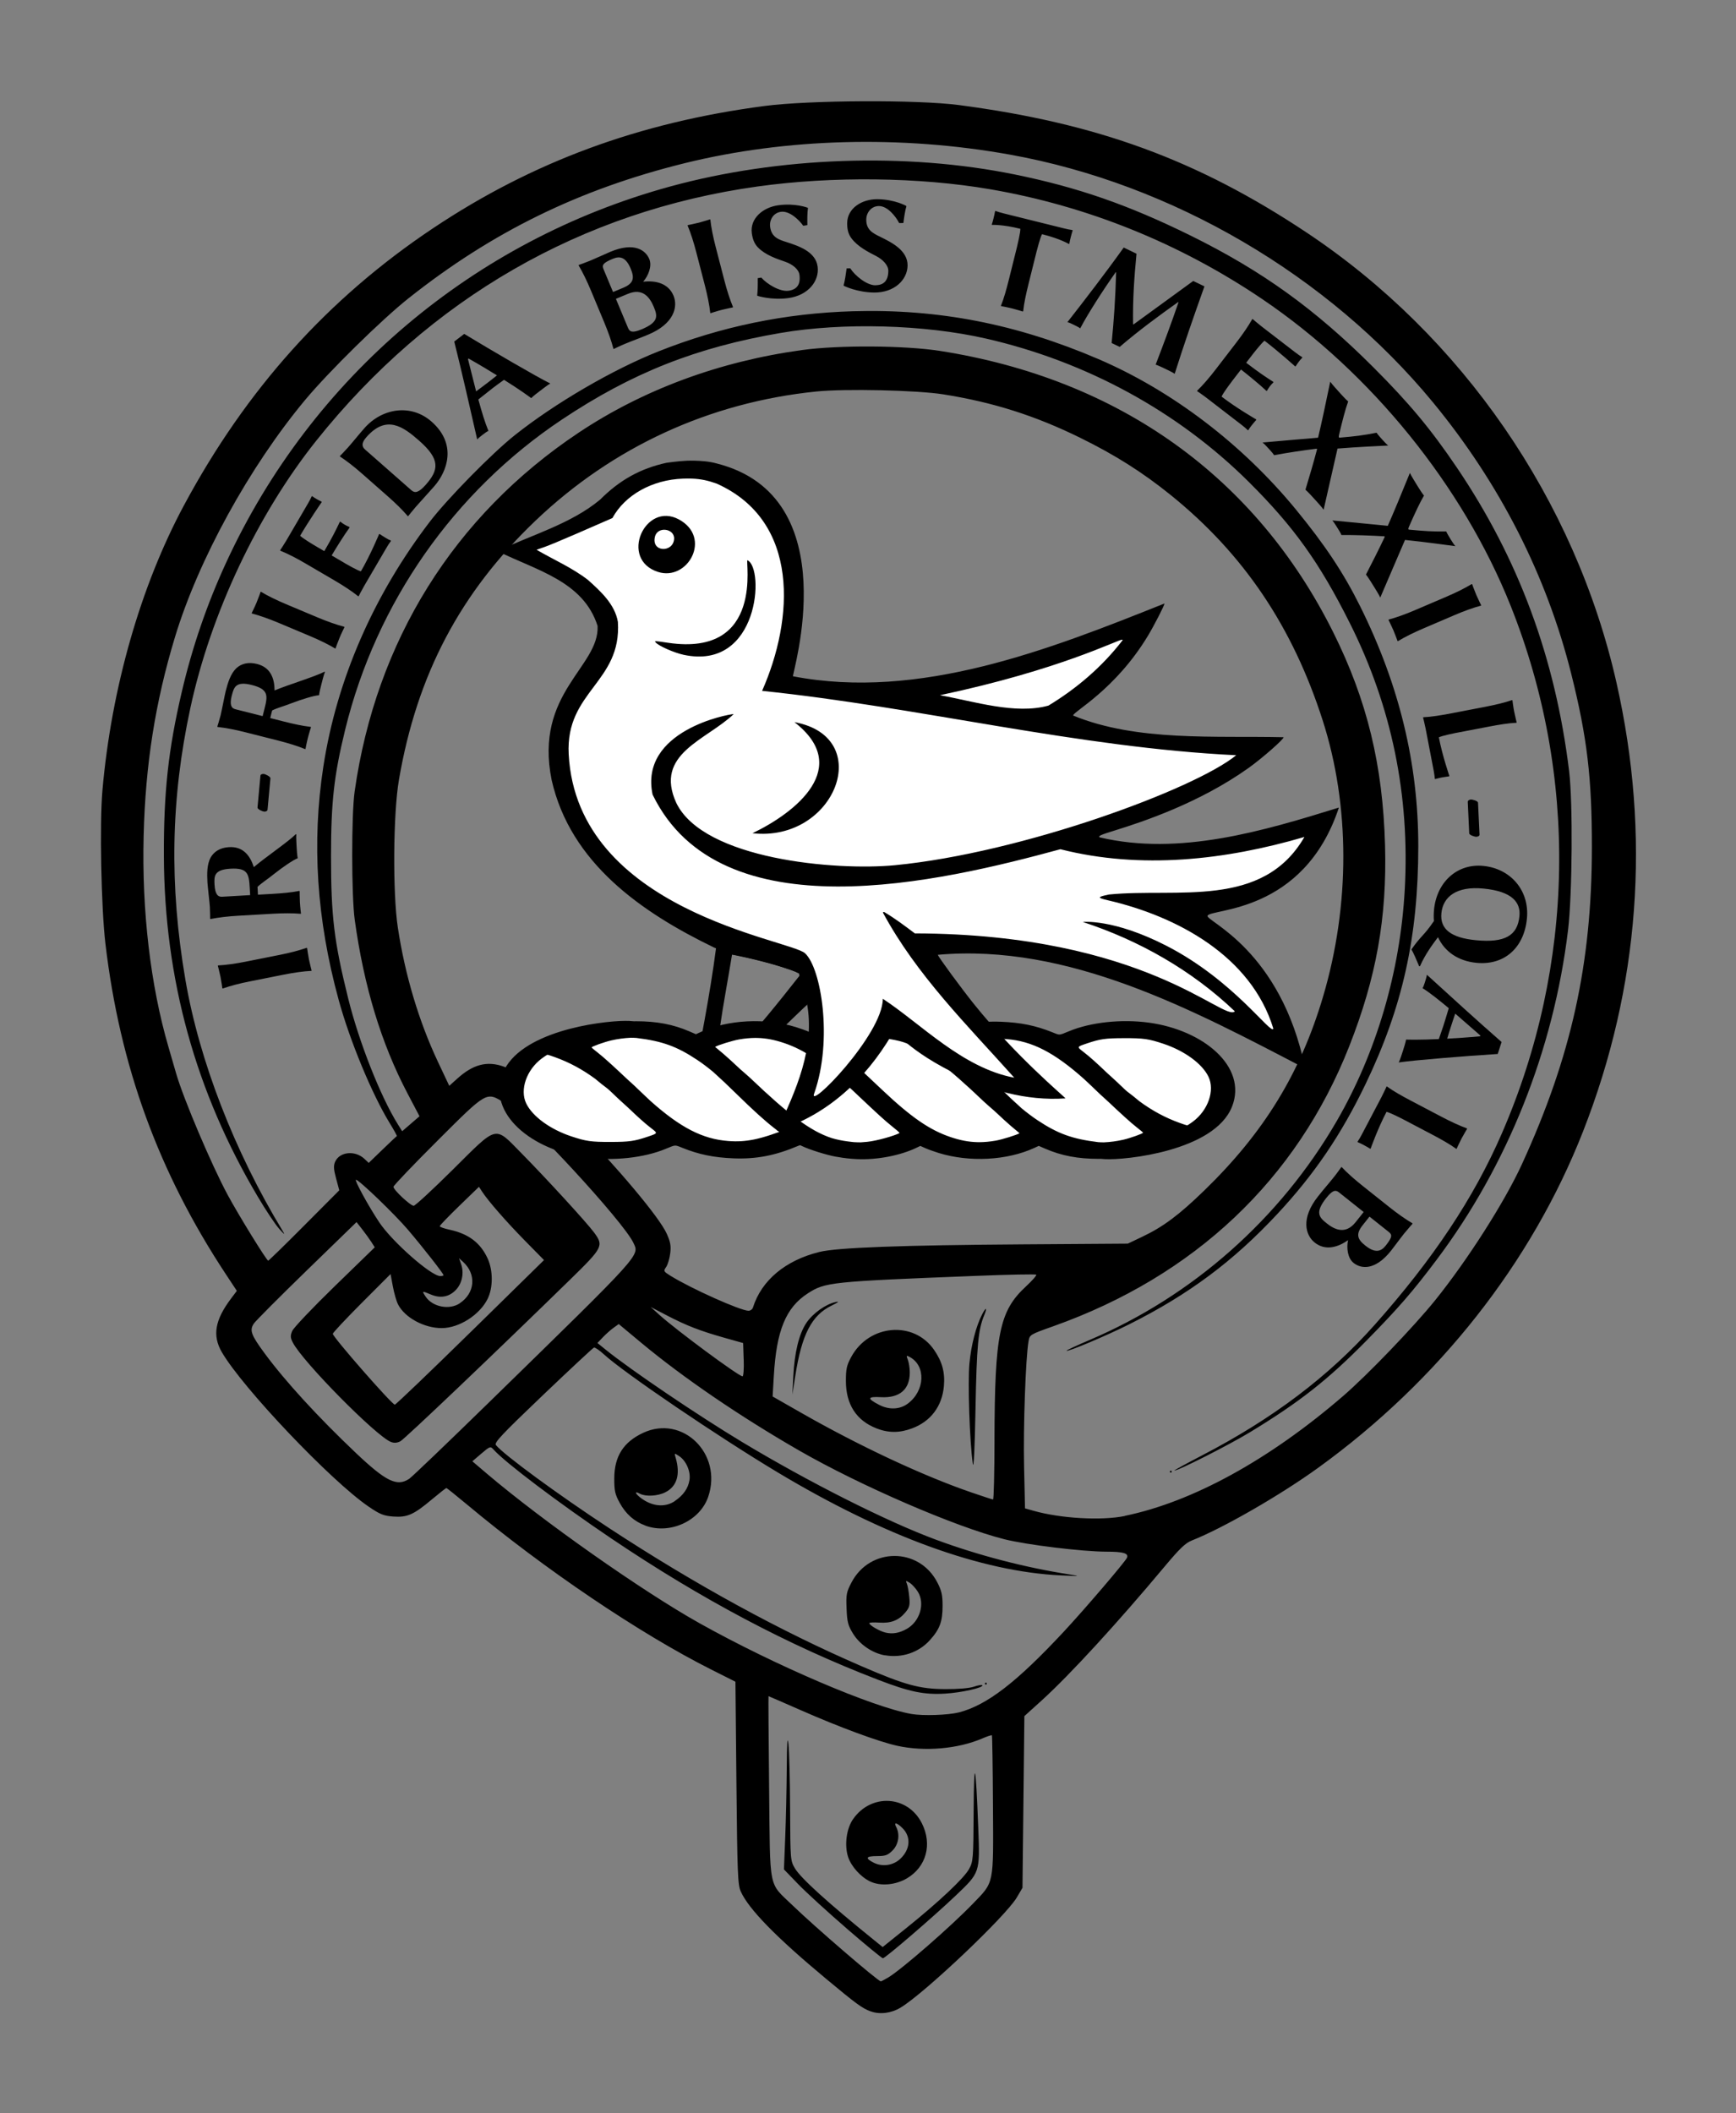 <?xml version="1.0" encoding="UTF-8" standalone="no"?>
<!-- Created with Inkscape (http://www.inkscape.org/) -->

<svg
   version="1.0"
   width="165.673"
   height="201.589"
   id="svg2"
   sodipodi:docname="jhoward-crest-badge-member.svg"
   inkscape:version="1.3.2 (091e20e, 2023-11-25)"
   xmlns:inkscape="http://www.inkscape.org/namespaces/inkscape"
   xmlns:sodipodi="http://sodipodi.sourceforge.net/DTD/sodipodi-0.dtd"
   xmlns="http://www.w3.org/2000/svg"
   xmlns:svg="http://www.w3.org/2000/svg">
  <rect width="100%" height="100%" fill="#808080" stroke="none"/>
  <sodipodi:namedview
     id="namedview1"
     pagecolor="#ffffff"
     bordercolor="#000000"
     borderopacity="0.25"
     inkscape:showpageshadow="2"
     inkscape:pageopacity="0.0"
     inkscape:pagecheckerboard="0"
     inkscape:deskcolor="#d1d1d1"
     inkscape:zoom="0.92819855"
     inkscape:cx="352.29531"
     inkscape:cy="135.20814"
     inkscape:window-width="1920"
     inkscape:window-height="1052"
     inkscape:window-x="1728"
     inkscape:window-y="28"
     inkscape:window-maximized="0"
     inkscape:current-layer="svg2">
    <inkscape:page
       x="0"
       y="0"
       width="165.673"
       height="201.589"
       id="page1"
       margin="9.6"
       bleed="0" />
  </sodipodi:namedview>
  <defs
     id="defs31">
    <inkscape:path-effect
       effect="fill_between_many"
       method="originald"
       linkedpaths="#path2,0,1"
       id="path-effect3"
       is_visible="true"
       lpeversion="0"
       join="true"
       close="true"
       autoreverse="true" />
    <inkscape:path-effect
       effect="fill_between_many"
       method="originald"
       linkedpaths="#path1,0,1"
       id="path-effect4"
       is_visible="true"
       lpeversion="0"
       join="true"
       close="true"
       autoreverse="true" />
    <inkscape:path-effect
       effect="fill_between_many"
       method="originald"
       linkedpaths="#path5,0,1"
       id="path-effect6"
       is_visible="true"
       lpeversion="0"
       join="true"
       close="true"
       autoreverse="true" />
    <inkscape:path-effect
       effect="fill_between_many"
       method="originald"
       linkedpaths="#path2-3,0,1"
       id="path-effect3-5"
       is_visible="true"
       lpeversion="0"
       join="true"
       close="true"
       autoreverse="true" />
  </defs>
  <g
     id="g15"
     transform="matrix(3.78,0,0,3.78,-314.014,-451.451)">
    <path
       style="display:inline;fill:#000000;stroke-width:0.184"
       d="m 105.057,170.199 c -0.217,-0.08 -0.36,-0.184 -1.131,-0.826 -1.261,-1.049 -1.952,-1.757 -2.152,-2.203 -0.075,-0.167 -0.087,-0.461 -0.109,-2.74 l -0.025,-2.553 -0.597,-0.3 c -1.813,-0.91 -4.234,-2.546 -6.187,-4.178 -0.27,-0.225 -0.501,-0.41 -0.514,-0.41 -0.013,0 -0.177,0.129 -0.366,0.287 -0.461,0.387 -0.622,0.458 -0.976,0.432 -0.242,-0.018 -0.335,-0.055 -0.623,-0.252 -0.952,-0.65 -3.18,-2.995 -3.704,-3.897 -0.243,-0.418 -0.175,-0.813 0.236,-1.357 l 0.143,-0.19 -0.276,-0.418 c -1.701,-2.575 -2.677,-5.252 -3.042,-8.346 -0.107,-0.91 -0.149,-3.036 -0.075,-3.872 0.227,-2.578 0.964,-5.155 2.059,-7.192 1.574,-2.93 3.632,-5.218 6.286,-6.991 2.515,-1.679 5.202,-2.67 8.366,-3.086 1.136,-0.149 3.857,-0.162 4.912,-0.024 3.49,0.458 6.026,1.387 8.779,3.218 3.928,2.612 6.779,6.751 7.822,11.357 0.872,3.849 0.586,7.687 -0.844,11.332 -1.3,3.315 -3.642,6.287 -6.687,8.488 -0.962,0.695 -2.407,1.526 -3.193,1.836 -0.157,0.062 -0.309,0.208 -0.681,0.653 -1.191,1.426 -2.397,2.74 -3.105,3.382 l -0.438,0.396 -0.024,2.167 -0.024,2.167 -0.143,0.243 c -0.277,0.472 -2.337,2.424 -2.937,2.782 -0.237,0.142 -0.523,0.177 -0.751,0.093 z m 0.45,-0.863 c 0.342,-0.208 1.576,-1.284 2.128,-1.856 0.542,-0.562 0.519,-0.448 0.507,-2.487 -0.005,-0.961 -0.018,-1.755 -0.027,-1.764 -0.009,-0.009 -0.12,0.027 -0.245,0.081 -0.615,0.264 -1.454,0.336 -2.145,0.184 -0.467,-0.103 -1.444,-0.463 -2.423,-0.893 -0.45,-0.198 -0.822,-0.359 -0.827,-0.359 -0.005,-2e-5 0.002,1.034 0.015,2.298 0.028,2.656 -0.026,2.383 0.593,2.982 0.558,0.54 2.159,1.918 2.228,1.918 0.013,-1e-4 0.101,-0.047 0.195,-0.103 z m -1.055,-1.228 c -0.477,-0.412 -1.029,-0.916 -1.227,-1.121 l -0.36,-0.373 0.032,-0.808 c 0.018,-0.444 0.035,-1.226 0.039,-1.736 0.005,-0.68 0.017,-0.844 0.043,-0.612 0.019,0.174 0.038,0.905 0.041,1.625 0.006,1.294 0.007,1.311 0.124,1.508 0.146,0.245 0.826,0.862 1.984,1.798 l 0.229,0.185 0.592,-0.475 c 0.819,-0.657 1.458,-1.258 1.588,-1.492 0.105,-0.189 0.11,-0.248 0.117,-1.466 0.008,-1.403 0.053,-1.244 0.116,0.411 0.044,1.154 0.051,1.134 -0.579,1.733 -0.557,0.53 -1.769,1.572 -1.828,1.572 -0.025,0 -0.435,-0.337 -0.911,-0.748 z m 0.592,-1.188 c -0.239,-0.112 -0.48,-0.379 -0.559,-0.619 -0.098,-0.296 -0.042,-0.72 0.127,-0.959 0.459,-0.653 1.378,-0.597 1.734,0.106 0.269,0.532 0.114,1.104 -0.378,1.393 -0.288,0.169 -0.664,0.201 -0.924,0.079 z m 0.761,-0.575 c 0.25,-0.239 0.272,-0.553 0.054,-0.771 -0.146,-0.146 -0.231,-0.161 -0.16,-0.029 0.099,0.186 0.06,0.439 -0.092,0.591 -0.12,0.12 -0.181,0.142 -0.389,0.142 -0.285,0 -0.313,0.051 -0.089,0.166 0.22,0.112 0.497,0.072 0.675,-0.099 z m 1.475,-3.692 c 0.712,-0.186 1.455,-0.757 2.648,-2.037 0.532,-0.571 1.56,-1.774 1.598,-1.869 0.044,-0.112 -0.093,-0.152 -0.523,-0.152 -0.603,-0.001 -2.023,-0.174 -2.578,-0.315 -1.233,-0.312 -3.633,-1.35 -5.183,-2.242 -1.487,-0.856 -2.915,-1.83 -3.975,-2.711 l -0.573,-0.477 -0.132,0.095 c -0.073,0.052 -0.194,0.16 -0.269,0.239 l -0.137,0.144 0.21,0.17 c 0.623,0.505 2.332,1.661 3.444,2.33 1.691,1.017 3.654,2.006 4.888,2.463 1.073,0.397 2.26,0.706 3.38,0.879 0.285,0.044 0.263,0.046 -0.219,0.024 -2.011,-0.095 -4.452,-0.982 -7.15,-2.599 -1.513,-0.907 -3.885,-2.517 -4.388,-2.979 -0.113,-0.104 -0.227,-0.181 -0.253,-0.172 -0.026,0.009 -0.607,0.551 -1.291,1.203 -1.04,0.993 -1.233,1.198 -1.184,1.258 0.211,0.254 1.576,1.254 2.859,2.096 2.176,1.426 4.319,2.598 6.367,3.483 1.104,0.477 1.47,0.577 2.12,0.58 0.324,0.002 0.608,-0.022 0.721,-0.061 0.102,-0.035 0.197,-0.052 0.211,-0.038 0.057,0.057 -0.521,0.189 -0.94,0.213 -0.53,0.031 -0.894,-0.044 -1.695,-0.352 -2.25,-0.864 -4.457,-2.032 -6.725,-3.561 -1.335,-0.9 -2.692,-1.924 -2.982,-2.252 -0.073,-0.083 -0.089,-0.077 -0.304,0.107 l -0.227,0.194 0.363,0.309 c 1.415,1.202 3.933,2.973 5.376,3.78 1.888,1.056 4.374,2.12 5.35,2.289 0.289,0.05 0.925,0.029 1.19,-0.04 z m 0.659,-0.728 c 0,-0.013 0.011,-0.024 0.024,-0.024 0.013,0 0.024,0.011 0.024,0.024 0,0.013 -0.011,0.024 -0.024,0.024 -0.013,0 -0.024,-0.011 -0.024,-0.024 z m -2.527,-0.714 c -0.316,-0.056 -0.632,-0.271 -0.803,-0.548 -0.126,-0.204 -0.15,-0.294 -0.163,-0.631 -0.015,-0.356 -0.003,-0.418 0.124,-0.66 0.466,-0.889 1.701,-0.893 2.164,-0.007 0.111,0.212 0.136,0.323 0.136,0.596 0,0.399 -0.071,0.591 -0.324,0.87 -0.281,0.311 -0.707,0.453 -1.133,0.378 z m 0.552,-0.666 c 0.333,-0.188 0.469,-0.639 0.281,-0.939 -0.055,-0.089 -0.149,-0.191 -0.208,-0.227 -0.097,-0.06 -0.104,-0.057 -0.069,0.024 0.021,0.05 0.048,0.2 0.061,0.335 0.02,0.212 0.006,0.266 -0.103,0.395 -0.167,0.198 -0.362,0.273 -0.66,0.252 -0.135,-0.009 -0.246,-0.003 -0.246,0.014 6e-5,0.053 0.259,0.203 0.412,0.239 0.178,0.041 0.344,0.012 0.531,-0.093 z m -6.597,-2.609 c -0.281,-0.103 -0.494,-0.291 -0.647,-0.57 -0.12,-0.218 -0.14,-0.309 -0.139,-0.62 0.002,-0.556 0.229,-0.916 0.726,-1.149 0.998,-0.468 2.015,0.528 1.646,1.612 -0.207,0.609 -0.964,0.957 -1.585,0.729 z m 0.742,-0.619 c 0.216,-0.147 0.337,-0.319 0.371,-0.53 0.035,-0.214 -0.084,-0.488 -0.261,-0.604 -0.123,-0.081 -0.124,-0.08 -0.09,0.034 0.126,0.428 0.036,0.732 -0.263,0.881 -0.19,0.095 -0.492,0.111 -0.635,0.035 -0.19,-0.102 -0.091,0.046 0.113,0.169 0.265,0.159 0.547,0.165 0.767,0.015 z m 11.362,0.374 c 1.711,-0.353 3.647,-1.416 5.514,-3.027 0.61,-0.526 1.784,-1.748 2.323,-2.417 0.82,-1.019 1.75,-2.477 2.185,-3.424 1.251,-2.727 1.768,-5.064 1.77,-8.004 0.001,-1.756 -0.12,-2.777 -0.521,-4.379 -0.622,-2.484 -1.806,-4.808 -3.491,-6.853 -2.645,-3.21 -6.585,-5.516 -10.68,-6.253 -2.747,-0.494 -5.653,-0.417 -8.22,0.218 -2.659,0.658 -4.852,1.732 -6.968,3.411 -0.678,0.538 -2.015,1.853 -2.606,2.562 -1.409,1.691 -2.697,4.037 -3.288,5.99 -0.497,1.641 -0.745,3.211 -0.79,5.01 -0.048,1.894 0.172,3.77 0.625,5.326 0.082,0.281 0.17,0.583 0.195,0.672 0.186,0.644 0.899,2.323 1.305,3.073 0.283,0.523 0.981,1.654 1.02,1.654 0.014,0 0.424,-0.399 0.91,-0.888 l 0.884,-0.888 -0.08,-0.299 c -0.064,-0.24 -0.068,-0.324 -0.022,-0.426 0.114,-0.251 0.503,-0.288 0.736,-0.07 l 0.11,0.103 0.347,-0.335 c 0.191,-0.184 0.354,-0.338 0.363,-0.341 0.009,-0.004 -0.074,-0.155 -0.185,-0.335 -0.445,-0.728 -1.003,-2.074 -1.285,-3.106 -0.555,-2.026 -0.682,-3.964 -0.385,-5.891 0.337,-2.183 1.263,-4.313 2.687,-6.175 0.443,-0.579 1.57,-1.727 2.146,-2.184 1.014,-0.806 2.467,-1.653 3.623,-2.113 1.586,-0.63 3.208,-0.965 4.912,-1.015 2.158,-0.063 4.128,0.32 6.191,1.204 1.867,0.8 3.644,2.154 5,3.807 0.734,0.895 1.2,1.598 1.618,2.439 0.987,1.987 1.468,3.972 1.466,6.055 -10e-4,2.284 -0.396,4.059 -1.334,6.007 -0.616,1.278 -1.29,2.27 -2.222,3.27 -1.115,1.197 -2.235,2.031 -3.736,2.784 -0.576,0.289 -1.555,0.702 -1.588,0.67 -0.009,-0.009 0.252,-0.131 0.581,-0.271 2.609,-1.111 4.816,-3.066 6.242,-5.529 1,-1.727 1.6,-3.766 1.715,-5.831 0.133,-2.379 -0.329,-4.624 -1.383,-6.727 -0.768,-1.533 -1.412,-2.433 -2.55,-3.566 -1.789,-1.78 -4.106,-3.044 -6.643,-3.623 -1.55,-0.354 -3.605,-0.41 -5.176,-0.142 -2.134,0.364 -3.76,1.008 -5.53,2.189 -2.724,1.818 -4.685,4.622 -5.468,7.821 -0.283,1.156 -0.358,1.825 -0.358,3.192 -2.2e-4,1.527 0.076,2.156 0.435,3.603 0.272,1.094 0.81,2.459 1.25,3.166 l 0.111,0.178 0.219,-0.189 0.219,-0.189 -0.301,-0.572 c -0.664,-1.262 -1.102,-2.702 -1.335,-4.39 -0.083,-0.604 -0.085,-2.652 -0.002,-3.234 0.539,-3.8 2.51,-6.958 5.651,-9.054 1.633,-1.089 3.559,-1.802 5.642,-2.088 0.938,-0.129 2.593,-0.118 3.489,0.022 4.517,0.709 7.974,3.183 9.928,7.108 0.852,1.711 1.25,3.352 1.305,5.374 0.049,1.826 -0.219,3.328 -0.905,5.07 -1.323,3.359 -3.904,5.798 -7.476,7.066 -0.589,0.209 -0.591,0.21 -0.621,0.384 -0.072,0.421 -0.134,2.16 -0.112,3.141 l 0.024,1.07 0.212,0.06 c 0.685,0.195 1.719,0.254 2.309,0.132 z m 1.137,-1.116 c 0,-0.013 0.011,-0.024 0.024,-0.024 0.013,0 0.024,0.011 0.024,0.024 0,0.013 -0.011,0.024 -0.024,0.024 -0.013,0 -0.024,-0.011 -0.024,-0.024 z m 0.803,-0.405 c 1.794,-0.93 3.211,-2 4.364,-3.296 1.483,-1.667 2.508,-3.208 3.215,-4.836 1.85,-4.257 1.93,-9.036 0.222,-13.316 -1.204,-3.019 -3.524,-5.884 -6.269,-7.74 -2.085,-1.41 -4.42,-2.353 -6.873,-2.774 -1.79,-0.307 -3.977,-0.333 -5.87,-0.07 -4.443,0.618 -8.279,2.827 -11.144,6.418 -1.482,1.858 -2.664,4.364 -3.177,6.743 -0.495,2.293 -0.535,4.473 -0.126,6.86 0.349,2.037 1.237,4.33 2.453,6.335 0.071,0.117 0.054,0.107 -0.086,-0.049 -0.096,-0.107 -0.337,-0.468 -0.535,-0.803 -1.576,-2.652 -2.364,-5.507 -2.375,-8.609 -0.006,-1.603 0.112,-2.686 0.451,-4.134 0.267,-1.143 0.64,-2.227 1.128,-3.283 2.157,-4.667 6.233,-8.116 11.199,-9.476 2.745,-0.752 5.957,-0.865 8.707,-0.304 1.589,0.324 2.864,0.767 4.429,1.538 1.812,0.893 3.151,1.858 4.621,3.327 0.908,0.908 1.454,1.564 2.109,2.532 1.561,2.308 2.485,4.805 2.834,7.66 0.097,0.792 0.081,3.113 -0.027,4.013 -0.364,3.023 -1.528,5.942 -3.319,8.323 -0.604,0.804 -0.969,1.224 -1.762,2.031 -0.979,0.995 -1.694,1.558 -2.951,2.321 -0.522,0.317 -1.809,0.97 -1.906,0.967 -0.021,-5.5e-4 0.29,-0.171 0.691,-0.379 z m -5.231,-0.389 c 0.006,-2.685 0.123,-3.259 0.796,-3.882 0.158,-0.146 0.274,-0.279 0.258,-0.295 -0.016,-0.016 -0.703,-0.003 -1.525,0.03 -3.68,0.145 -3.801,0.157 -4.244,0.443 -0.552,0.357 -0.79,0.935 -0.856,2.085 l -0.03,0.516 0.718,0.41 c 1.464,0.836 3.063,1.585 4.278,2.004 0.294,0.101 0.55,0.185 0.569,0.186 0.019,0.001 0.035,-0.673 0.037,-1.497 z m -0.546,0.599 c -0.081,-0.551 -0.132,-2.054 -0.086,-2.54 0.045,-0.469 0.167,-0.938 0.323,-1.24 0.099,-0.19 0.132,-0.17 0.049,0.029 -0.151,0.362 -0.189,0.766 -0.219,2.363 -0.019,1.006 -0.045,1.536 -0.067,1.386 z m -2.439,-0.9 c -0.501,-0.196 -0.764,-0.602 -0.766,-1.186 -0.001,-0.308 0.019,-0.402 0.135,-0.615 0.45,-0.826 1.579,-0.921 2.092,-0.176 0.205,0.298 0.278,0.567 0.247,0.914 -0.046,0.509 -0.332,0.889 -0.802,1.065 -0.32,0.12 -0.597,0.119 -0.907,-0.001 z m 0.794,-0.62 c 0.439,-0.325 0.466,-0.957 0.05,-1.18 -0.085,-0.045 -0.089,-0.038 -0.045,0.076 0.026,0.069 0.048,0.211 0.048,0.315 0,0.431 -0.257,0.65 -0.73,0.624 -0.342,-0.019 -0.355,0.033 -0.046,0.193 0.252,0.131 0.522,0.12 0.723,-0.028 z m -2.889,-0.68 c 0.031,-0.615 0.145,-1.083 0.332,-1.361 0.161,-0.239 0.489,-0.473 0.738,-0.525 0.104,-0.022 0.075,0.003 -0.099,0.088 -0.508,0.246 -0.759,0.733 -0.922,1.79 l -0.071,0.458 z m -9.699,2.578 c 0.07,-0.047 0.978,-0.916 2.018,-1.932 3.902,-3.809 3.801,-3.698 3.643,-4.03 -0.254,-0.535 -2.688,-3.172 -3.256,-3.529 -0.456,-0.286 -0.429,-0.302 -1.69,0.956 -0.61,0.609 -1.11,1.132 -1.11,1.163 0,0.078 0.428,0.478 0.511,0.478 0.038,0 0.482,-0.41 0.988,-0.912 1.148,-1.139 1.043,-1.114 1.733,-0.413 0.641,0.65 1.658,1.761 1.834,2.001 0.245,0.336 0.225,0.375 -0.603,1.185 -1.864,1.821 -4.179,4.026 -4.288,4.083 -0.082,0.043 -0.157,0.049 -0.237,0.018 -0.369,-0.14 -2.231,-2.025 -2.479,-2.51 -0.063,-0.123 -0.065,-0.171 -0.014,-0.293 0.034,-0.08 0.516,-0.588 1.072,-1.128 l 1.011,-0.982 -0.087,-0.136 c -0.048,-0.075 -0.152,-0.218 -0.23,-0.318 l -0.143,-0.183 -1.258,1.222 c -0.692,0.672 -1.294,1.276 -1.337,1.342 -0.11,0.169 -0.068,0.284 0.276,0.751 0.518,0.703 1.344,1.604 2.303,2.513 0.76,0.72 1.04,0.856 1.343,0.653 z m 1.552,-3.704 1.854,-1.819 -0.483,-0.491 c -0.469,-0.477 -0.928,-1.002 -1.083,-1.241 l -0.076,-0.117 -0.495,0.479 c -0.272,0.263 -0.495,0.495 -0.495,0.515 0,0.02 0.11,0.059 0.245,0.088 0.484,0.104 0.786,0.333 0.967,0.734 0.134,0.296 0.134,0.728 -1.38e-4,1.005 -0.198,0.409 -0.723,0.745 -1.163,0.745 -0.443,0 -0.929,-0.263 -1.101,-0.596 -0.041,-0.079 -0.1,-0.284 -0.132,-0.456 l -0.058,-0.312 -0.729,0.73 c -0.401,0.402 -0.729,0.752 -0.729,0.778 0,0.083 1.505,1.801 1.566,1.788 0.032,-0.007 0.893,-0.831 1.913,-1.832 z m 6.895,0.695 -0.014,-0.42 -0.462,-0.13 c -0.622,-0.175 -0.967,-0.309 -1.459,-0.565 l -0.413,-0.215 0.219,0.198 c 0.427,0.386 2.004,1.552 2.1,1.552 0.024,0 0.038,-0.189 0.03,-0.42 z m 0.235,-1.319 c 0.216,-0.684 0.82,-1.189 1.677,-1.4 0.449,-0.111 2.069,-0.171 5.143,-0.192 l 2.643,-0.018 0.368,-0.175 c 0.523,-0.248 0.928,-0.55 1.563,-1.167 1.507,-1.461 2.426,-2.961 2.998,-4.89 0.686,-2.314 0.683,-4.819 -0.008,-6.972 -0.761,-2.371 -1.998,-4.205 -3.836,-5.689 -0.711,-0.574 -1.407,-1.014 -2.286,-1.446 -1.14,-0.56 -2.201,-0.897 -3.455,-1.096 -0.669,-0.106 -2.477,-0.147 -3.211,-0.072 -2.697,0.275 -5.137,1.399 -7.091,3.264 -1.897,1.812 -2.989,3.884 -3.444,6.538 -0.145,0.848 -0.16,2.848 -0.028,3.724 0.182,1.202 0.531,2.37 1.015,3.396 l 0.284,0.602 0.201,-0.181 c 0.775,-0.7 1.429,-0.457 2.922,1.085 1.166,1.205 2.174,2.407 2.364,2.821 0.096,0.21 0.115,0.31 0.092,0.501 -0.016,0.131 -0.062,0.287 -0.103,0.346 -0.072,0.103 -0.067,0.112 0.107,0.221 0.518,0.322 1.762,0.88 1.971,0.884 0.048,9.2e-4 0.099,-0.036 0.114,-0.083 z m -7.405,-0.104 c 0.389,-0.257 0.428,-0.735 0.085,-1.046 l -0.102,-0.093 0.055,0.157 c 0.076,0.219 0.022,0.481 -0.134,0.644 -0.169,0.177 -0.386,0.218 -0.624,0.119 -0.237,-0.099 -0.237,-0.099 -0.142,0.047 0.172,0.263 0.597,0.348 0.863,0.173 z m -0.407,-0.709 c 0,-0.038 -0.515,-0.696 -0.896,-1.144 -0.334,-0.393 -1.24,-1.265 -1.315,-1.265 -0.049,0 0.323,0.681 0.592,1.081 0.327,0.487 1.301,1.345 1.533,1.349 0.047,9.2e-4 0.085,-0.009 0.085,-0.022 z"
       id="path1-5" />
    <path
       style="font-weight:bold;font-size:3.528px;line-height:0;font-family:'Linux Biolinum O';-inkscape-font-specification:'Linux Biolinum O, Bold';text-align:center;letter-spacing:0.265px;word-spacing:0px;text-anchor:middle;display:inline;stroke-width:0.265;stroke-linecap:round;stroke-linejoin:round;stroke-miterlimit:0"
       d="m 89.382,144.201 0.848,-0.169 c 0.259,-0.052 0.508,-0.087 0.7,-0.096 l 0.01,-0.006 c 0,0 -0.043,-0.164 -0.068,-0.285 -0.023,-0.118 -0.046,-0.286 -0.046,-0.286 l -0.012,-0.005 c -0.192,0.067 -0.424,0.128 -0.684,0.179 l -0.848,0.169 c -0.259,0.052 -0.511,0.087 -0.7,0.096 l -0.01,0.006 c 0,0 0.043,0.164 0.068,0.285 0.023,0.118 0.046,0.286 0.046,0.286 l 0.012,0.005 c 0.192,-0.067 0.424,-0.128 0.684,-0.179 z m -0.893,-2.439 c -0.012,-0.215 -0.015,-0.381 0.401,-0.405 0.44,-0.026 0.467,0.135 0.487,0.477 l 0.011,0.19 -0.708,0.041 c -0.102,0.006 -0.176,-0.053 -0.191,-0.303 z m 1.096,0.251 c -0.004,-0.06 -0.007,-0.127 -0.011,-0.197 0.114,-0.109 0.278,-0.21 0.406,-0.317 0.243,-0.191 0.491,-0.361 0.609,-0.406 -0.014,-0.066 -0.023,-0.207 -0.027,-0.274 -0.004,-0.07 -0.015,-0.257 -0.009,-0.328 l -0.011,-0.006 c -0.19,0.191 -0.782,0.593 -1.061,0.832 -0.095,-0.291 -0.271,-0.525 -0.626,-0.504 -0.225,0.013 -0.375,0.11 -0.462,0.257 -0.096,0.172 -0.096,0.408 -0.083,0.637 0.005,0.088 0.055,0.513 0.061,0.618 0.007,0.12 0.007,0.296 0.007,0.296 l 0.011,0.006 c 0.199,-0.04 0.438,-0.068 0.702,-0.083 l 0.863,-0.05 c 0.264,-0.015 0.515,-0.016 0.707,0.001 l 0.01,-0.004 c 0,0 -0.02,-0.161 -0.027,-0.285 -0.007,-0.12 -0.006,-0.282 -0.006,-0.282 l -0.011,-0.006 c -0.199,0.04 -0.438,0.061 -0.702,0.076 z m 0.315,-2.936 c 0.004,-0.046 -0.128,-0.107 -0.167,-0.111 -0.032,-0.003 -0.082,0.007 -0.085,0.042 l -0.074,0.804 c -0.004,0.042 0.115,0.099 0.171,0.104 0.032,0.003 0.079,-0.014 0.082,-0.046 z m -0.975,-2.091 c 0.053,-0.209 0.1,-0.368 0.504,-0.266 0.428,0.108 0.405,0.27 0.321,0.601 l -0.047,0.185 -0.688,-0.174 c -0.099,-0.025 -0.152,-0.104 -0.091,-0.347 z m 0.97,0.569 c 0.015,-0.058 0.031,-0.123 0.048,-0.192 0.141,-0.07 0.328,-0.117 0.482,-0.18 0.289,-0.109 0.577,-0.196 0.703,-0.205 0.006,-0.068 0.041,-0.204 0.057,-0.269 0.017,-0.068 0.063,-0.25 0.091,-0.316 l -0.009,-0.009 c -0.239,0.125 -0.924,0.331 -1.262,0.474 -0.003,-0.306 -0.1,-0.582 -0.446,-0.669 -0.219,-0.055 -0.391,-0.008 -0.518,0.106 -0.143,0.135 -0.215,0.361 -0.271,0.583 -0.022,0.086 -0.102,0.505 -0.128,0.608 -0.029,0.116 -0.083,0.285 -0.083,0.285 l 0.009,0.009 c 0.202,0.022 0.438,0.067 0.694,0.132 l 0.838,0.212 c 0.257,0.065 0.496,0.14 0.674,0.214 l 0.011,-8.3e-4 c 0,0 0.029,-0.16 0.06,-0.28 0.029,-0.116 0.079,-0.271 0.079,-0.271 l -0.009,-0.009 c -0.202,-0.022 -0.436,-0.074 -0.693,-0.139 z m 0.206,-2.405 0.797,0.335 c 0.244,0.103 0.469,0.213 0.634,0.313 l 0.011,8.5e-4 c 0,0 0.056,-0.16 0.104,-0.274 0.046,-0.111 0.122,-0.263 0.122,-0.263 l -0.007,-0.011 c -0.196,-0.052 -0.423,-0.132 -0.667,-0.234 l -0.797,-0.335 c -0.244,-0.103 -0.473,-0.214 -0.634,-0.313 l -0.011,-8.5e-4 c 0,0 -0.056,0.16 -0.104,0.274 -0.046,0.111 -0.122,0.263 -0.122,0.263 l 0.007,0.011 c 0.196,0.052 0.423,0.132 0.667,0.234 z m 1.683,-1.501 -0.338,-0.198 c 0.085,-0.146 0.308,-0.506 0.452,-0.704 l -0.004,-0.015 c -0.031,-0.01 -0.094,-0.043 -0.121,-0.059 -0.027,-0.016 -0.083,-0.053 -0.107,-0.075 l -0.014,0.004 c -0.09,0.189 -0.181,0.38 -0.392,0.74 l -0.222,-0.13 c -0.052,-0.03 -0.327,-0.195 -0.388,-0.259 0.239,-0.408 0.546,-0.85 0.546,-0.85 l -0.009,-0.013 c -0.026,-0.011 -0.101,-0.051 -0.128,-0.067 -0.024,-0.014 -0.064,-0.037 -0.103,-0.068 l -0.013,7.5e-4 c -0.022,0.052 -0.06,0.124 -0.098,0.188 l -0.541,0.926 c -0.061,0.104 -0.159,0.25 -0.159,0.25 l 0.006,0.011 c 0.188,0.077 0.402,0.186 0.63,0.32 l 0.746,0.436 c 0.228,0.134 0.438,0.272 0.588,0.393 l 0.011,0.002 c 0,0 0.08,-0.158 0.142,-0.264 l 0.559,-0.956 c 0.037,-0.064 0.081,-0.132 0.116,-0.177 l -0.006,-0.011 c -0.043,-0.017 -0.083,-0.04 -0.113,-0.058 -0.03,-0.018 -0.141,-0.087 -0.164,-0.104 l -0.016,-0.001 c 0,0 -0.221,0.533 -0.46,0.941 -0.086,-0.021 -0.349,-0.172 -0.401,-0.202 z m 1.678,-1.841 -1.176,-1.034 c -0.093,-0.082 -0.077,-0.18 0.038,-0.31 0.503,-0.572 0.925,-0.267 1.333,0.092 0.535,0.471 0.495,0.736 0.166,1.109 -0.179,0.204 -0.276,0.218 -0.361,0.143 z m -1.604,-1.082 c -0.079,0.09 -0.204,0.216 -0.204,0.216 l 0.003,0.012 c 0.17,0.112 0.359,0.259 0.558,0.434 l 0.649,0.571 c 0.199,0.175 0.378,0.351 0.502,0.498 l 0.01,0.004 c 0,0 0.109,-0.139 0.19,-0.232 0.179,-0.204 0.264,-0.289 0.469,-0.523 0.328,-0.374 0.584,-1.06 -0.067,-1.633 -0.519,-0.457 -1.249,-0.342 -1.697,0.167 -0.165,0.188 -0.251,0.301 -0.414,0.487 z m 3.761,-1.82 c -0.076,0.063 -0.166,0.131 -0.23,0.181 -0.081,0.062 -0.205,0.156 -0.296,0.222 l -0.206,-0.815 0.017,-0.013 c 0.274,0.155 0.514,0.3 0.716,0.425 z m -0.471,0.609 c 0.104,-0.084 0.268,-0.213 0.368,-0.291 0.09,-0.069 0.187,-0.139 0.282,-0.206 0.402,0.252 0.624,0.416 0.686,0.462 0.041,-0.045 0.173,-0.146 0.221,-0.182 0.048,-0.036 0.207,-0.159 0.261,-0.187 -0.357,-0.176 -1.463,-0.822 -2.173,-1.252 l -0.252,0.193 c 0.207,0.828 0.388,1.635 0.579,2.471 0.027,-0.034 0.12,-0.105 0.151,-0.128 0.031,-0.024 0.092,-0.071 0.133,-0.088 -0.084,-0.198 -0.17,-0.483 -0.254,-0.791 z m 3.164,-3.283 c -0.045,-0.107 -0.029,-0.16 0.235,-0.27 0.182,-0.076 0.33,-0.034 0.448,0.249 0.099,0.238 0.079,0.372 -0.191,0.485 l -0.254,0.106 z m 0.31,0.742 0.303,-0.126 c 0.381,-0.159 0.556,0.097 0.653,0.328 0.094,0.225 0.134,0.384 -0.303,0.566 -0.228,0.095 -0.302,0.073 -0.347,-0.035 z m -0.66,-0.959 c -0.111,0.046 -0.278,0.104 -0.278,0.104 l -0.002,0.013 c 0.104,0.175 0.209,0.391 0.311,0.635 l 0.333,0.798 c 0.102,0.244 0.185,0.481 0.233,0.667 l 0.007,0.008 c 0,0 0.159,-0.078 0.273,-0.125 0.234,-0.098 0.313,-0.119 0.603,-0.24 0.648,-0.271 0.751,-0.7 0.635,-0.98 -0.13,-0.313 -0.449,-0.39 -0.767,-0.353 0.132,-0.151 0.229,-0.394 0.155,-0.573 -0.091,-0.218 -0.373,-0.437 -0.979,-0.184 -0.114,0.048 -0.318,0.144 -0.523,0.23 z m 2.689,-0.218 0.217,0.837 c 0.066,0.256 0.116,0.502 0.136,0.694 l 0.006,0.009 c 0,0 0.161,-0.053 0.281,-0.084 0.116,-0.03 0.283,-0.062 0.283,-0.062 l 0.004,-0.012 c -0.078,-0.188 -0.152,-0.416 -0.218,-0.672 l -0.217,-0.837 c -0.067,-0.256 -0.117,-0.506 -0.136,-0.694 l -0.006,-0.009 c 0,0 -0.161,0.053 -0.281,0.084 -0.116,0.03 -0.283,0.062 -0.283,0.062 l -0.004,0.012 c 0.078,0.188 0.152,0.416 0.218,0.672 z m 2.326,0.973 c -0.213,0.028 -0.538,-0.164 -0.684,-0.333 l -0.09,0.015 c 0.003,0.128 4.7e-4,0.327 -0.014,0.436 l 0.008,0.01 c 0,0 0.346,0.114 0.773,0.058 0.514,-0.068 0.793,-0.439 0.745,-0.796 -0.05,-0.381 -0.489,-0.523 -0.786,-0.619 -0.2,-0.062 -0.379,-0.124 -0.413,-0.383 -0.023,-0.175 0.081,-0.356 0.274,-0.381 0.21,-0.028 0.449,0.193 0.562,0.353 l 0.104,-0.017 c -0.003,-0.128 -0.003,-0.32 0.015,-0.429 l -0.008,-0.01 c 0,0 -0.308,-0.12 -0.734,-0.063 -0.395,0.052 -0.725,0.334 -0.676,0.705 0.018,0.136 0.06,0.266 0.158,0.363 0.189,0.192 0.475,0.286 0.692,0.361 0.175,0.062 0.334,0.184 0.353,0.327 0.033,0.248 -0.068,0.375 -0.278,0.403 z m 2.192,-0.138 c -0.215,-0.003 -0.508,-0.239 -0.63,-0.428 l -0.092,0.002 c -0.016,0.127 -0.046,0.324 -0.076,0.429 l 0.007,0.011 c 0,0 0.326,0.163 0.756,0.169 0.519,0.007 0.847,-0.321 0.852,-0.681 0.005,-0.385 -0.409,-0.587 -0.689,-0.725 -0.189,-0.091 -0.358,-0.177 -0.354,-0.439 0.002,-0.176 0.131,-0.341 0.325,-0.338 0.212,0.003 0.417,0.256 0.506,0.43 l 0.106,-0.002 c 0.016,-0.127 0.043,-0.317 0.076,-0.422 l -0.007,-0.011 c 0,0 -0.287,-0.162 -0.718,-0.168 -0.399,-0.005 -0.765,0.227 -0.77,0.6 -0.002,0.138 0.021,0.272 0.104,0.382 0.16,0.217 0.429,0.351 0.633,0.456 0.165,0.087 0.304,0.23 0.302,0.374 -0.003,0.25 -0.121,0.362 -0.333,0.359 z m 3.58,-0.97 -0.201,0.808 c -0.064,0.257 -0.131,0.498 -0.204,0.676 l 8.8e-4,0.011 c 0,0 0.16,0.029 0.28,0.059 0.116,0.029 0.271,0.078 0.271,0.078 l 0.009,-0.009 c 0.021,-0.202 0.072,-0.436 0.136,-0.693 l 0.201,-0.808 c 0.015,-0.058 0.094,-0.365 0.139,-0.442 0.459,0.114 0.68,0.249 0.68,0.249 l 0.01,-0.012 c 0.006,-0.053 0.051,-0.235 0.082,-0.329 l -0.004,-0.012 c -0.057,-0.007 -0.136,-0.023 -0.208,-0.041 l -1.534,-0.381 c -0.072,-0.018 -0.15,-0.041 -0.203,-0.061 l -0.009,0.009 c -0.017,0.098 -0.062,0.279 -0.082,0.329 l 0.003,0.015 c 0,0 0.258,-0.016 0.717,0.098 0.004,0.088 -0.07,0.397 -0.084,0.455 z m 2.694,0.017 c -0.445,0.624 -0.997,1.341 -1.422,1.884 0.04,0.007 0.113,0.042 0.151,0.061 0.035,0.017 0.143,0.069 0.173,0.095 0.17,-0.329 0.574,-0.965 0.898,-1.42 l 0.008,0.008 c -0.016,0.619 -0.057,1.225 -0.113,1.782 l 0.203,0.098 c 0.486,-0.416 0.969,-0.771 1.475,-1.131 l 0.01,0.005 c -0.181,0.531 -0.367,1.025 -0.577,1.574 0.052,0.013 0.205,0.087 0.253,0.11 0.048,0.023 0.184,0.089 0.228,0.121 0.233,-0.737 0.458,-1.385 0.751,-2.207 l -0.283,-0.136 -1.506,1.096 -0.013,-0.006 c -0.01,-0.623 0.029,-1.176 0.087,-1.778 z m 2.722,3.389 0.239,-0.31 c 0.134,0.103 0.463,0.37 0.641,0.538 l 0.015,-0.002 c 0.014,-0.029 0.054,-0.087 0.073,-0.113 0.019,-0.025 0.063,-0.076 0.088,-0.097 l -0.002,-0.015 c -0.176,-0.113 -0.354,-0.228 -0.684,-0.482 l 0.157,-0.204 c 0.037,-0.048 0.235,-0.3 0.306,-0.352 0.375,0.288 0.774,0.649 0.774,0.649 l 0.014,-0.007 c 0.014,-0.025 0.063,-0.094 0.083,-0.119 0.017,-0.022 0.045,-0.059 0.081,-0.093 l 8.7e-4,-0.013 c -0.049,-0.029 -0.115,-0.076 -0.174,-0.121 l -0.85,-0.654 c -0.095,-0.073 -0.228,-0.189 -0.228,-0.189 l -0.012,0.004 c -0.1,0.177 -0.236,0.375 -0.397,0.585 l -0.527,0.685 c -0.161,0.21 -0.325,0.399 -0.464,0.533 l -0.004,0.011 c 0,0 0.146,0.099 0.244,0.175 l 0.878,0.676 c 0.059,0.045 0.121,0.098 0.161,0.138 l 0.012,-0.004 c 0.022,-0.041 0.05,-0.077 0.072,-0.105 0.021,-0.028 0.104,-0.129 0.124,-0.149 l 0.003,-0.015 c 0,0 -0.5,-0.287 -0.875,-0.576 0.032,-0.082 0.214,-0.325 0.251,-0.372 z m 2.325,3.229 c 0.142,-0.615 0.263,-1.169 0.351,-1.544 0.551,-0.044 1.017,-0.062 1.28,-0.077 -0.036,-0.024 -0.117,-0.113 -0.145,-0.144 -0.029,-0.031 -0.128,-0.141 -0.149,-0.179 -0.36,0.07 -0.529,0.09 -0.935,0.125 -0.022,-0.004 -0.022,-0.013 -0.015,-0.063 0.094,-0.395 0.161,-0.652 0.233,-0.851 -0.055,-0.045 -0.157,-0.157 -0.202,-0.207 -0.045,-0.05 -0.214,-0.235 -0.251,-0.292 -0.126,0.611 -0.22,1.048 -0.307,1.414 -0.331,0.029 -0.807,0.067 -1.402,0.121 0.036,0.024 0.145,0.144 0.174,0.176 0.031,0.034 0.097,0.107 0.118,0.145 0.333,-0.064 0.745,-0.124 1.067,-0.164 0.013,-0.002 0.022,0.004 0.014,0.026 -0.079,0.301 -0.193,0.69 -0.29,1.008 0.055,0.045 0.212,0.217 0.259,0.27 0.048,0.052 0.161,0.177 0.201,0.237 z m 1.43,2.217 c 0.251,-0.579 0.47,-1.102 0.625,-1.455 0.55,0.057 1.011,0.124 1.272,0.157 -0.031,-0.03 -0.095,-0.132 -0.117,-0.168 -0.022,-0.036 -0.1,-0.162 -0.114,-0.203 -0.367,0.004 -0.536,-0.008 -0.942,-0.046 -0.021,-0.008 -0.019,-0.017 -0.003,-0.065 0.164,-0.372 0.276,-0.612 0.383,-0.794 -0.046,-0.054 -0.126,-0.183 -0.162,-0.24 -0.035,-0.057 -0.167,-0.27 -0.194,-0.332 -0.235,0.578 -0.406,0.991 -0.558,1.335 -0.331,-0.031 -0.806,-0.081 -1.4,-0.136 0.031,0.03 0.117,0.168 0.139,0.204 0.024,0.039 0.076,0.123 0.09,0.164 0.339,-0.003 0.755,0.013 1.079,0.032 0.013,4.1e-4 0.021,0.008 0.009,0.028 -0.133,0.282 -0.315,0.644 -0.468,0.938 0.046,0.054 0.169,0.252 0.206,0.312 0.037,0.06 0.127,0.204 0.155,0.269 z m 1.675,-0.024 -0.795,0.34 c -0.243,0.104 -0.479,0.189 -0.665,0.238 l -0.008,0.007 c 0,0 0.076,0.152 0.125,0.265 0.047,0.11 0.104,0.27 0.104,0.27 l 0.013,0.002 c 0.174,-0.105 0.389,-0.212 0.632,-0.316 l 0.795,-0.34 c 0.243,-0.104 0.482,-0.191 0.665,-0.238 l 0.008,-0.007 c 0,0 -0.076,-0.152 -0.125,-0.265 -0.047,-0.11 -0.104,-0.27 -0.104,-0.27 l -0.013,-0.002 c -0.174,0.105 -0.389,0.212 -0.632,0.316 z m 0.246,3.438 0.814,-0.156 c 0.26,-0.05 0.511,-0.091 0.7,-0.098 l 0.01,-0.005 c 0,0 -0.042,-0.164 -0.066,-0.286 -0.023,-0.118 -0.042,-0.276 -0.042,-0.276 l -0.012,-0.005 c -0.192,0.066 -0.426,0.121 -0.686,0.171 l -0.849,0.163 c -0.26,0.05 -0.507,0.09 -0.7,0.098 l -0.01,0.005 c 0,0 0.043,0.168 0.066,0.286 l 0.202,1.053 c 0.014,0.073 0.026,0.153 0.029,0.21 l 0.012,0.005 c 0.048,-0.013 0.11,-0.028 0.144,-0.035 0.035,-0.007 0.17,-0.029 0.199,-0.031 l 0.013,-0.01 c 0,0 -0.177,-0.512 -0.266,-0.976 0.079,-0.04 0.383,-0.102 0.442,-0.114 z m 0.325,2.536 c 0.002,0.046 0.142,0.089 0.181,0.087 0.032,-0.002 0.08,-0.018 0.079,-0.053 l -0.038,-0.807 c -0.002,-0.042 -0.127,-0.082 -0.184,-0.08 -0.032,10e-4 -0.076,0.025 -0.075,0.057 z m 1.268,2.087 c -0.047,0.495 -0.366,0.681 -1.097,0.611 -0.629,-0.06 -0.912,-0.279 -0.874,-0.679 0.04,-0.421 0.385,-0.69 1.059,-0.625 0.737,0.07 0.944,0.356 0.912,0.693 z m -2.057,0.533 c 0.167,0.367 0.513,0.605 0.973,0.649 0.695,0.067 1.201,-0.371 1.273,-1.119 0.068,-0.713 -0.418,-1.263 -1.106,-1.328 -0.66,-0.063 -1.173,0.412 -1.24,1.108 -0.009,0.098 -0.011,0.194 -0.002,0.283 -0.26,0.383 -0.322,0.363 -0.568,0.718 0.046,0.072 0.139,0.29 0.194,0.422 l 0.021,0.002 c 0.14,-0.316 0.322,-0.554 0.457,-0.736 z m 0.233,2.563 c 0.027,-0.095 0.061,-0.203 0.086,-0.28 0.031,-0.097 0.079,-0.245 0.117,-0.352 l 0.634,0.552 -0.006,0.02 c -0.313,0.029 -0.593,0.047 -0.83,0.06 z m 0.039,-0.769 c -0.038,0.129 -0.098,0.328 -0.137,0.449 -0.035,0.107 -0.074,0.221 -0.113,0.33 -0.474,0.022 -0.75,0.015 -0.827,0.013 -0.008,0.06 -0.059,0.218 -0.077,0.275 -0.018,0.057 -0.08,0.249 -0.108,0.302 0.393,-0.059 1.671,-0.161 2.499,-0.214 l 0.097,-0.302 c -0.642,-0.562 -1.252,-1.12 -1.886,-1.698 -0.003,0.044 -0.038,0.154 -0.05,0.191 -0.012,0.037 -0.036,0.111 -0.059,0.148 0.182,0.114 0.415,0.3 0.661,0.505 z m -1.155,2.802 0.734,0.386 c 0.234,0.123 0.456,0.248 0.608,0.36 l 0.011,0.002 c 0,0 0.07,-0.155 0.127,-0.264 0.056,-0.106 0.139,-0.242 0.139,-0.242 l -0.006,-0.011 c -0.191,-0.069 -0.408,-0.171 -0.643,-0.294 l -0.765,-0.402 c -0.234,-0.123 -0.453,-0.246 -0.608,-0.36 l -0.011,-0.002 c 0,0 -0.071,0.158 -0.127,0.264 l -0.499,0.949 c -0.035,0.066 -0.075,0.136 -0.108,0.182 l 0.006,0.011 c 0.045,0.02 0.103,0.046 0.134,0.063 0.031,0.016 0.151,0.084 0.175,0.1 l 0.016,3.2e-4 c 0,0 0.181,-0.511 0.401,-0.929 0.086,0.018 0.363,0.159 0.416,0.187 z m -0.363,2.842 c 0.091,0.072 0.102,0.126 -0.075,0.35 -0.123,0.155 -0.272,0.189 -0.512,-0.002 -0.202,-0.16 -0.249,-0.288 -0.067,-0.517 l 0.171,-0.215 z m -0.63,-0.5 -0.204,0.257 c -0.257,0.323 -0.534,0.184 -0.73,0.028 -0.191,-0.151 -0.302,-0.272 -0.008,-0.642 0.154,-0.193 0.23,-0.21 0.321,-0.137 z m 1.041,0.521 c 0.075,-0.094 0.193,-0.225 0.193,-0.225 l -0.004,-0.012 c -0.175,-0.103 -0.372,-0.241 -0.579,-0.406 l -0.677,-0.538 c -0.207,-0.165 -0.395,-0.331 -0.526,-0.472 l -0.011,-0.004 c 0,0 -0.101,0.145 -0.178,0.241 -0.158,0.199 -0.217,0.256 -0.412,0.502 -0.437,0.55 -0.32,0.976 -0.083,1.164 0.265,0.211 0.582,0.124 0.842,-0.061 -0.043,0.196 -0.011,0.456 0.141,0.576 0.185,0.147 0.538,0.202 0.946,-0.312 0.077,-0.097 0.209,-0.28 0.347,-0.454 z"
       id="text2"
       aria-label="IR-RIEDA BISS TMEXXI L-QALB" />
    <path
       id="path12"
       style="display:inline;fill:#000000;fill-opacity:1;stroke:none;stroke-width:0.08;stroke-dasharray:none;stroke-opacity:1"
       d="m 103.842,144.567 c -0.084,-0.509 -0.233,-0.907 -0.402,-1.06 -0.158,-0.143 -1.162,-0.35 -2.302,-0.82 l 0.012,0.677 c -0.156,1.199 -0.401,2.404 -0.622,3.598 1.2,-0.37 2.062,-1.377 2.958,-2.206 m -0.199,-0.735 c -2.584,3.288 -2.202,2.354 -1.733,-0.494 0.004,-0.004 1.209,0.233 1.733,0.494 z"
       sodipodi:nodetypes="csccscsss"
       inkscape:label="Backwing" />
    <g
       id="g5-2"
       transform="matrix(0.103,0,0,0.103,92.596,130.403)"
       style="display:inline;stroke-width:0.628"
       inkscape:label="Torse"
       sodipodi:insensitive="true">
      <path
         inkscape:original-d="M 0,0"
         inkscape:path-effect="#path-effect3-5"
         d="m 60.795,143.953 c -6.415,0.043 -25.825,2.655 -29.774,12.729 -3.721,9.489 6.953,18.322 20.137,20.113 6.674,0.906 14.145,0.107 19.412,-2.077 2.591,-1.074 2.352,-1.062 4.401,-0.238 3.99,1.604 7.592,2.34 12.395,2.531 5.526,0.22 10.16,-0.68 15.763,-3.062 0.266,-0.113 0.44,-0.169 0.613,-0.17 l 0.471,0.23 c 1.785,0.871 6.017,2.201 8.278,2.602 0.127,0.022 0.268,0.038 0.399,0.058 1.54,0.286 3.092,0.455 4.778,0.531 4.786,0.215 10.401,-0.853 14.333,-2.727 l 1.13,-0.538 1.272,0.572 c 0.699,0.315 2.198,0.857 3.33,1.206 7.443,2.292 16.566,1.816 23.163,-1.209 l 1.255,-0.576 1.707,0.74 c 3.947,1.712 7.937,2.469 12.995,2.467 0.172,-6e-5 0.307,-0.011 0.475,-0.012 0.35,0.026 0.691,0.059 1.049,0.08 4.859,0.296 26.663,-1.96 30.876,-12.705 3.721,-9.489 -6.954,-18.322 -20.138,-20.113 -6.674,-0.906 -14.145,-0.107 -19.412,2.077 -2.591,1.074 -2.351,1.061 -4.401,0.237 -3.99,-1.604 -7.592,-2.34 -12.395,-2.531 -5.526,-0.22 -10.16,0.68 -15.763,3.062 -0.265,0.113 -0.439,0.169 -0.611,0.171 l -0.472,-0.23 c -1.785,-0.871 -6.017,-2.201 -8.278,-2.602 -0.127,-0.023 -0.269,-0.038 -0.4,-0.058 -1.54,-0.286 -3.092,-0.455 -4.777,-0.531 -4.786,-0.215 -10.401,0.853 -14.333,2.727 l -1.13,0.539 -1.272,-0.572 c -0.699,-0.315 -2.198,-0.858 -3.33,-1.206 -7.443,-2.292 -16.566,-1.816 -23.163,1.21 l -1.255,0.575 -1.706,-0.74 c -3.947,-1.712 -7.938,-2.469 -12.996,-2.467 -0.171,9e-5 -0.306,0.011 -0.474,0.012 -0.351,-0.026 -0.692,-0.059 -1.05,-0.081 v 3.6e-4 c -0.304,-0.018 -0.673,-0.027 -1.101,-0.024 z"
         id="path3-3"
         style="fill:#ffffff;fill-opacity:1;stroke:#000000;stroke-width:0.628;stroke-opacity:1"
         inkscape:label="Fill" />
      <path
         id="path2-3"
         style="fill:#000000;stroke-width:0.628"
         d="m 60.795,143.953 c -6.415,0.043 -25.825,2.655 -29.774,12.729 -3.721,9.489 6.953,18.322 20.137,20.113 6.674,0.906 14.145,0.107 19.412,-2.077 2.591,-1.074 2.352,-1.062 4.401,-0.238 3.99,1.604 7.592,2.34 12.395,2.531 5.526,0.22 10.16,-0.68 15.763,-3.062 0.266,-0.113 0.44,-0.169 0.613,-0.17 l 0.471,0.23 c 1.785,0.871 6.017,2.201 8.278,2.602 0.127,0.022 0.268,0.038 0.399,0.058 1.54,0.286 3.092,0.455 4.778,0.531 4.786,0.215 10.401,-0.853 14.333,-2.727 l 1.13,-0.538 1.272,0.572 c 0.699,0.315 2.198,0.857 3.33,1.206 7.443,2.292 16.566,1.816 23.163,-1.209 l 1.255,-0.576 1.707,0.74 c 3.947,1.712 7.937,2.469 12.995,2.467 0.172,-6e-5 0.307,-0.011 0.475,-0.012 0.35,0.026 0.691,0.059 1.049,0.08 4.859,0.296 26.663,-1.96 30.876,-12.705 3.721,-9.489 -6.954,-18.322 -20.138,-20.113 -6.674,-0.906 -14.145,-0.107 -19.412,2.077 -2.591,1.074 -2.351,1.061 -4.401,0.237 -3.99,-1.604 -7.592,-2.34 -12.395,-2.531 -5.526,-0.22 -10.16,0.68 -15.763,3.062 -0.265,0.113 -0.439,0.169 -0.611,0.171 l -0.472,-0.23 c -1.785,-0.871 -6.017,-2.201 -8.278,-2.602 -0.127,-0.023 -0.269,-0.038 -0.4,-0.058 -1.54,-0.286 -3.092,-0.455 -4.777,-0.531 -4.786,-0.215 -10.401,0.853 -14.333,2.727 l -1.13,0.539 -1.272,-0.572 c -0.699,-0.315 -2.198,-0.858 -3.33,-1.206 -7.443,-2.292 -16.566,-1.816 -23.163,1.21 l -1.255,0.575 -1.706,-0.74 c -3.947,-1.712 -7.938,-2.469 -12.996,-2.467 -0.171,9e-5 -0.306,0.011 -0.474,0.012 -0.351,-0.026 -0.692,-0.059 -1.05,-0.081 v 3.6e-4 c -0.304,-0.018 -0.673,-0.027 -1.101,-0.024 z m 1.352,3.82 c 0.527,0.011 1.109,0.016 1.401,0.051 6.333,0.774 9.899,2.063 14.891,5.384 1.275,0.848 2.537,1.803 3.892,2.925 1.672,1.491 3.543,3.257 5.733,5.404 4.059,3.979 7.039,6.674 9.363,8.467 l 1.103,0.851 -2.136,0.738 c -1.175,0.406 -3.003,0.908 -4.063,1.115 -2.246,0.439 -4.031,0.542 -6.333,0.365 -6.2,-0.477 -11.658,-3.24 -19.01,-9.803 -0.504,-0.474 -0.971,-0.893 -1.515,-1.425 -1.537,-1.501 -3.382,-3.222 -4.483,-4.195 -2.942,-2.785 -5.478,-5.098 -6.904,-6.207 -0.844,-0.656 -1.535,-1.237 -1.537,-1.292 -0.009,-0.221 3.1,-1.331 4.86,-1.736 1.558,-0.358 3.151,-0.564 4.739,-0.642 z m 59.596,6.8e-4 c 0.596,4e-4 1.174,0.021 1.743,0.055 0.356,0.038 0.763,0.088 1.325,0.158 1.442,0.179 2.758,0.453 4.035,0.827 5.308,1.724 10.723,5.897 19.929,14.676 0.53,0.506 1.593,1.413 2.522,2.222 1.681,1.58 3.249,3.024 4.059,3.703 l 2.076,1.74 c -0.014,0.011 -0.014,0.022 -0.03,0.033 -0.611,0.401 -4.262,1.534 -5.803,1.801 -1.424,0.246 -2.727,0.369 -3.995,0.374 -0.199,-0.001 -0.397,-0.003 -0.596,-0.009 -2.108,-0.057 -4.144,-0.455 -6.476,-1.242 -5.128,-1.731 -9.667,-4.862 -16.756,-11.561 -6.513,-6.155 -7.696,-7.233 -9.853,-8.984 -0.899,-0.73 -1.467,-1.176 -1.707,-1.499 1.219,-0.674 5.63,-1.94 7.959,-2.164 0.708,-0.068 1.167,-0.106 1.569,-0.129 z m -29.076,0.045 c 0.199,0.001 0.397,0.003 0.596,0.009 2.108,0.057 4.144,0.455 6.476,1.242 5.128,1.731 9.667,4.862 16.755,11.561 6.513,6.155 7.696,7.233 9.853,8.983 0.899,0.73 1.468,1.176 1.708,1.499 -1.219,0.674 -5.629,1.94 -7.959,2.164 -0.707,0.068 -1.167,0.107 -1.569,0.129 -0.599,-4e-4 -1.181,-0.022 -1.753,-0.056 -0.355,-0.038 -0.758,-0.088 -1.315,-0.157 -1.435,-0.178 -2.745,-0.45 -4.017,-0.821 -5.314,-1.721 -10.731,-5.892 -19.948,-14.681 -0.528,-0.504 -1.588,-1.408 -2.513,-2.214 -1.685,-1.583 -3.257,-3.032 -4.068,-3.711 l -2.076,-1.74 c 0.014,-0.011 0.014,-0.022 0.03,-0.033 0.611,-0.401 4.263,-1.534 5.804,-1.801 1.424,-0.246 2.727,-0.369 3.995,-0.374 z m 90.389,0.055 c 4.812,-0.007 6.036,0.168 9.668,1.38 5.181,1.729 9.496,4.885 11.027,8.062 1.616,3.355 -0.083,8.246 -3.831,11.025 -0.671,0.498 -1.301,0.903 -1.401,0.9 -0.1,-0.002 -0.925,-0.273 -1.833,-0.601 -3.509,-1.267 -6.658,-2.954 -9.867,-5.312 -0.946,-0.804 -1.955,-1.609 -3.022,-2.408 -0.166,-0.142 -0.334,-0.291 -0.501,-0.437 -1.469,-1.416 -2.983,-2.842 -4.558,-4.238 -2.289,-2.194 -4.044,-3.782 -5.572,-4.958 -1.717,-1.321 -1.738,-1.267 0.805,-2.126 3.24,-1.095 4.543,-1.28 9.086,-1.286 z m -30.428,0.154 c 0.526,0.008 1.069,0.035 1.645,0.08 6.202,0.477 11.661,3.241 19.016,9.808 0.502,0.473 0.968,0.89 1.51,1.419 1.539,1.503 3.387,3.227 4.487,4.2 2.94,2.782 5.474,5.094 6.899,6.202 0.844,0.656 1.536,1.237 1.538,1.292 0.008,0.221 -3.1,1.332 -4.86,1.737 -1.557,0.358 -3.148,0.564 -4.735,0.642 -0.529,-0.011 -1.113,-0.016 -1.405,-0.052 -6.333,-0.774 -9.899,-2.063 -14.891,-5.384 -1.272,-0.847 -2.532,-1.8 -3.884,-2.919 -1.674,-1.492 -3.547,-3.26 -5.74,-5.41 -4.059,-3.979 -7.039,-6.674 -9.363,-8.467 l -1.103,-0.851 2.136,-0.738 c 1.175,-0.406 3.003,-0.908 4.063,-1.115 1.685,-0.329 3.109,-0.469 4.688,-0.444 z m -110.875,3.911 c 0.1,0.002 0.924,0.273 1.833,0.601 3.509,1.267 6.658,2.954 9.867,5.312 0.947,0.805 1.958,1.611 3.026,2.412 0.162,0.138 0.326,0.284 0.489,0.426 1.474,1.421 2.993,2.852 4.574,4.253 2.285,2.19 4.039,3.777 5.565,4.952 1.717,1.321 1.737,1.267 -0.806,2.126 -3.24,1.095 -4.543,1.28 -9.086,1.286 -4.812,0.007 -6.035,-0.168 -9.667,-1.38 -5.181,-1.729 -9.497,-4.885 -11.028,-8.062 -1.616,-3.355 0.083,-8.246 3.831,-11.025 0.671,-0.498 1.302,-0.903 1.401,-0.9 z"
         inkscape:label="Outline" />
    </g>
    <g
       id="g26"
       transform="matrix(0.08,0,0,0.08,123.645,150.641)"
       style="display:inline"
       inkscape:label="Martlet">
      <path
         style="display:inline;fill:#ffffff;fill-opacity:1;stroke:none;stroke-width:0.671;stroke-dasharray:none;stroke-opacity:1"
         d="m -255.008,-82.943 -24.046,-10.456 c 0,0 0.259,-0.466 -5.918,-3.398 -10.67,-5.064 -18.291,-9.065 -26.494,-17.071 -4.378,-4.272 -6.328,-6.536 -9.148,-10.692 -6.905,-10.175 -9.314,-18.367 -9.306,-28.942 0.004,-5.052 0.445,-8.021 1.795,-12.077 1.586,-4.762 3.838,-8.081 8.561,-14.475 2.259,-3.058 4.409,-4.422 4.103,-10.348 -0.136,-2.646 -0.187,-6.484 -1.96,-8.786 -2.465,-3.199 -6.421,-6.437 -11.154,-9.117 -1.467,-0.83 -4.871,-2.171 -8.237,-3.65 -7.42,-3.261 -8.897,-4.001 -8.897,-4.459 0,-0.194 1.399,-1.013 3.109,-1.821 4.281,-2.022 17.99,-6.71 20.741,-7.84 2.074,-0.852 2.496,-1.166 5.424,-4.032 4.795,-4.693 8.348,-7.602 13.442,-9.73 14.165,-5.916 25.879,-3.754 36.129,6.596 1.981,2.001 4.303,6.039 5.558,8.517 2.062,4.07 3.425,8.058 4.338,13.855 0.599,3.803 0.612,7.091 0.07,10.848 -0.516,3.575 -1.739,18.49 -2.777,21.567 -0.697,2.064 -0.846,2.795 -0.602,2.946 0.344,0.213 3.247,0.618 8.05,1.124 4.536,0.478 23.813,2.733 29.086,2.193 14.681,-1.503 29.253,-5.195 48.402,-11.025 11.694,-3.56 18.313,-6.282 26.969,-10.368 3.051,-1.44 3.864,-1.709 3.864,-1.28 0,0.452 -3.476,4.091 -4.904,6.446 -5.232,8.628 -15.103,15.528 -23.841,22.141 -1.346,1.019 -2.447,1.991 -2.447,2.162 -2.3e-4,0.517 15.425,5.198 26.133,6.81 13.735,2.068 20.093,2.858 34.836,2.858 9.592,0 6.266,-0.985 6.265,-0.739 -5e-5,0.399 -1.364,1.584 -4.377,3.938 -10.792,8.432 -31.874,18.044 -50.212,23.811 -2.905,0.914 -5.322,1.778 -5.369,1.922 -0.122,0.366 0.576,0.503 5.23,1.027 5.165,0.582 29.113,3.018 34.125,2.494 15.54,-1.624 25.531,-4.749 37.684,-9.563 3.438,-1.362 4.108,-1.537 4.108,-1.075 0,0.573 -2.486,1.276 -3.714,3.771 -2.277,4.627 -1.891,5.292 -5.546,8.938 -3.612,3.603 -7.468,6.742 -11.343,9.023 -5.018,2.953 -17.179,6.654 -24.14,7.852 -0.546,0.094 -0.992,0.268 -0.992,0.387 0,0.119 1.28,1.154 2.844,2.301 7.079,5.188 16.4,12.211 20.523,18.339 3.76,5.587 4.558,6.881 7.676,18.114 0.606,2.183 1.16,4.177 1.231,4.432 0.071,0.255 0.046,0.463 -0.057,0.463 -0.102,0 -1.867,-1 -3.92,-2.222 -10.201,-6.07 -22.524,-10.83 -37.881,-16.956 -11.926,-4.758 -31.718,-10.86 -43.843,-12.344 -8.468,-1.037 -34.33,-4.669 -29.149,-1.53 0.555,0.336 9.811,17.627 16.167,25.019 4.202,4.887 11.862,13.752 17.079,18.39 2.365,2.102 7.988,3.1 7.988,3.235 0,0.335 -6.969,0.311 -10.357,-0.036 -13.742,-1.407 -28.121,-12.483 -39.823,-22.286 -2.669,-2.236 -2.69,-2.247 -3.06,-1.653 -0.205,0.329 -1.114,1.908 -2.021,3.508 -2.384,4.208 -5.385,10.949 -9.177,14.734 -6.098,6.087 -7.302,7.333 -16.932,11.452 -5.28,2.258 17.732,-34.814 0.115,-43.244 z"
         id="path30"
         sodipodi:nodetypes="ccssscssssssssssssssssssssssssssssssssssssssssssssssssssssssssssc" />
      <path
         id="path27"
         style="display:inline;fill:#000000;fill-opacity:1;stroke:none;stroke-width:1.006;stroke-dasharray:none;stroke-opacity:1"
         d="m -252.521,-73.734 c 2.719,14.149 -3.484,27.75 -9.366,40.284 0,0.006 0.059,-0.018 0.062,-0.013 l -0.041,0.083 0.389,-0.156 c 15.635,-4.997 27.391,-16.07 35.681,-30.001 0.015,-0.022 0.041,-0.068 0.056,-0.088 1.533,-2.282 2.471,3.327 19.186,11.782 10.994,5.611 23.282,9.118 35.662,8.259 -0.029,-0.268 -15.601,-13.185 -28.95,-29.832 -3.962,-4.941 -11.317,-14.966 -11.35,-15.471 41.283,-3.656 80.501,17.38 115.935,35.858 -7.659,-37.452 -31.372,-46.484 -30.815,-48.154 0.792,-2.375 30.336,-0.5 41.456,-34.153 -23.798,7.385 -50.386,15.344 -75.52,9.393 -0.458,-0.458 0.145,-0.726 5.008,-2.236 8.561,-2.657 26.415,-8.564 41.936,-19.604 4.369,-3.107 11.48,-9.358 11.09,-9.748 -21.558,-0.499 -46.221,1.442 -66.388,-6.844 0,-1.251 13.226,-8.001 23.587,-25.125 1.936,-3.2 5.252,-9.655 5.252,-10.224 -36.402,14.564 -77.331,30.638 -117.239,22.971 -0.499,-0.308 17.323,-56.648 -24.049,-67.136 -2.361,-0.668 -4.848,-0.841 -7.298,-0.895 -2.867,-0.062 -5.715,0.287 -8.577,0.674 -8.229,1.797 -14.757,5.416 -20.943,11.61 -9.162,7.655 -21.599,11.112 -32.37,16.253 12.036,6.029 27.076,9.416 31.56,23.616 0.623,12.936 -20.04,21.079 -14.509,48.557 5.938,26.292 28.489,41.879 51.285,52.905 l 5.068,2.039 c 0.052,-0.055 15.149,2.913 21.713,6.188 z m -46.973,-135.945 c 9.41,3.019 17.134,-10.844 6.601,-16.555 -10.691,-5.797 -18.973,12.586 -6.601,16.555 z m 28.237,-3.675 c -0.874,-0.392 5.599,30.55 -25.026,26.034 -4.393,-0.648 -4.397,-0.648 -3.97,-0.134 0.922,1.111 5.811,3.278 8.865,3.929 23.843,5.085 25.536,-27.404 20.131,-29.829 z m -50.275,6.26 c -4.962,-3.88 -10.898,-6.426 -16.29,-9.578 3.601,-1.208 4.777,-1.619 23.933,-10.002 3.962,-7.279 12.559,-12.086 22.237,-12.432 1.066,-0.038 2.031,-0.042 2.937,-0.007 v 2.2e-4 c 2.719,0.106 4.91,0.571 7.719,1.562 26.414,11.808 24.349,42.794 14.347,65.396 49.846,5.161 99.424,17.866 149.622,20.308 -13.094,10.718 -67.618,30.816 -107.685,34.695 -18.676,1.808 -60.388,-1.813 -69.015,-19.654 -7.086,-15.511 9.466,-19.771 18.123,-28.025 -1.692,0 -29.847,5.252 -25.604,25.4 21.433,44.113 91.096,27.466 128.697,17.237 25.422,6.454 52.143,3.417 77.012,-3.867 -13.183,22.809 -40.211,16.01 -61.666,18.155 -3.729,0.765 -3.788,1.023 -0.409,1.809 21.895,5.052 45.272,17.608 52.262,40.466 -0.466,2.42 -12.342,-15.119 -33.675,-26.076 -16.793,-8.626 -26.451,-7.544 -26.445,-7.539 17.795,5.824 34.407,15.254 47.98,28.196 -3.451,3.45 -28.169,-24.387 -100.993,-24.591 -3.149,-2.368 -6.305,-4.755 -9.687,-6.747 -0.254,0 -0.422,0.093 -0.373,0.208 10.655,19.762 26.609,35.488 41.434,52.065 -16.34,-3.069 -29.324,-16.917 -41.478,-24.898 0,11.336 -24.078,35.861 -21.618,29.752 5.878,-16.74 2.184,-39.458 -2.937,-44.116 -4.793,-4.359 -71.982,-13.375 -74.578,-62.811 -1.044,-19.894 16.773,-22.609 15.523,-41.756 -0.951,-5.485 -5.344,-9.552 -9.373,-13.149 z m 168.507,18.8 c 0.114,0.008 0.146,0.067 0.146,0.161 -6.389,8.308 -14.446,15.21 -23.405,20.624 -10.406,2.898 -23.433,-1.331 -34.232,-3.276 38.014,-8.045 56.208,-17.598 57.491,-17.509 z m -103.417,26.008 c 18.356,14.232 0.461,28.479 -13.239,35.045 26.111,2.94 38.964,-30.347 13.239,-35.045 z"
         sodipodi:nodetypes="cscccccssssssssssssssssacscssccccsssssssssascsccsscsssscssssssscsssssascacssscssss" />
      <path
         id="path6-0"
         style="display:inline;fill:#ffffff;fill-opacity:1"
         d="m -294.418,-220.046 c -0.327,4.324 -7.251,4.235 -6.046,-0.745 0.829,-3.429 6.298,-2.584 6.046,0.745 z"
         sodipodi:nodetypes="aaa" />
    </g>
  </g>
</svg>
